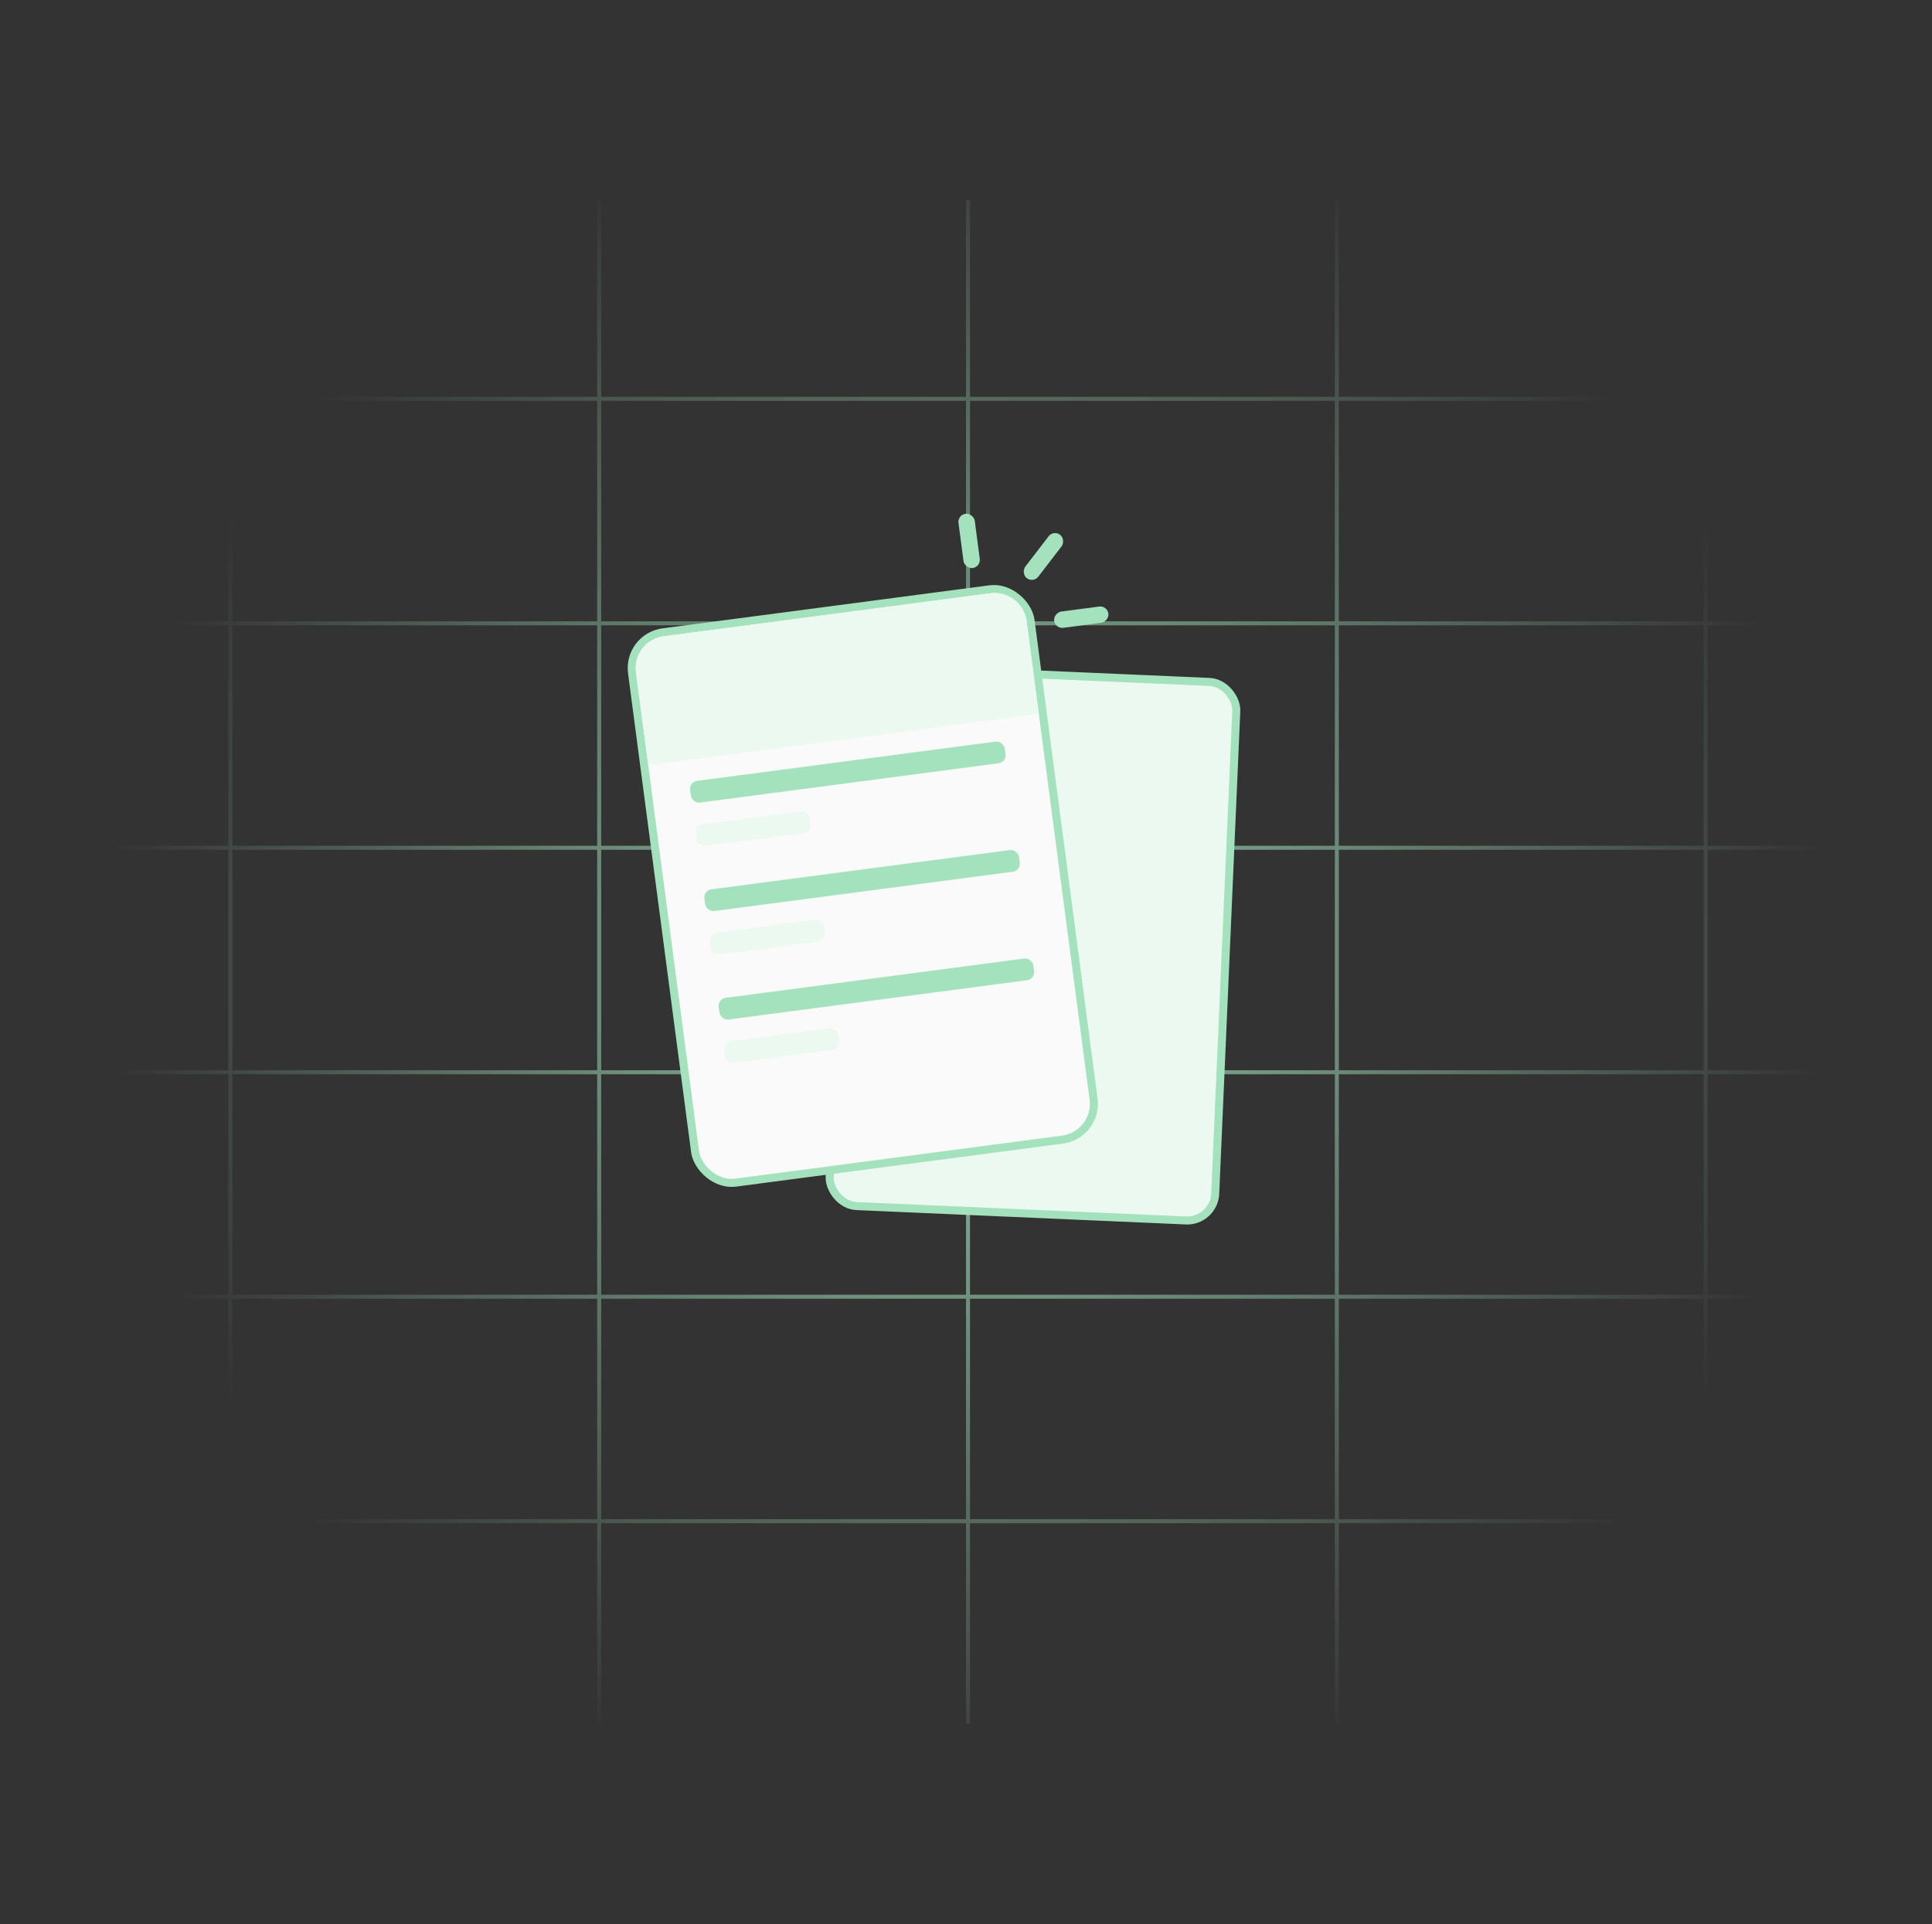 <svg width="251" height="250" viewBox="0 0 251 250" fill="none" xmlns="http://www.w3.org/2000/svg">
<rect x="0" y="0" width="251" height="250" fill="#333333" stroke="none"/>
<mask id="mask0_8616_25989" style="mask-type:alpha" maskUnits="userSpaceOnUse" x="13" y="13" width="225" height="224">
<circle cx="125.5" cy="125" r="111.979" fill="url(#paint0_radial_8616_25989)"/>
</mask>
<g mask="url(#mask0_8616_25989)">
<line x1="125.76" y1="26.041" x2="125.76" y2="223.958" stroke="#A3E2BC" stroke-width="0.521"/>
<line x1="7.792" y1="80.99" x2="243.208" y2="80.99" stroke="#A3E2BC" stroke-width="0.521"/>
<line x1="77.844" y1="26.041" x2="77.844" y2="223.958" stroke="#A3E2BC" stroke-width="0.521"/>
<line x1="7.792" y1="110.156" x2="243.208" y2="110.156" stroke="#A3E2BC" stroke-width="0.521"/>
<line x1="29.927" y1="26.041" x2="29.927" y2="223.958" stroke="#A3E2BC" stroke-width="0.521"/>
<line x1="7.792" y1="139.323" x2="243.208" y2="139.323" stroke="#A3E2BC" stroke-width="0.521"/>
<line x1="173.677" y1="26.041" x2="173.677" y2="223.958" stroke="#A3E2BC" stroke-width="0.521"/>
<line x1="7.792" y1="51.823" x2="243.208" y2="51.823" stroke="#A3E2BC" stroke-width="0.521"/>
<line x1="7.792" y1="197.656" x2="243.208" y2="197.656" stroke="#A3E2BC" stroke-width="0.521"/>
<line x1="221.594" y1="26.041" x2="221.594" y2="223.958" stroke="#A3E2BC" stroke-width="0.521"/>
<line x1="7.792" y1="168.49" x2="243.208" y2="168.49" stroke="#A3E2BC" stroke-width="0.521"/>
</g>
<rect x="110.685" y="86.579" width="50.137" height="70.04" rx="3.646" transform="rotate(2.5 110.685 86.579)" fill="#EBF9F0" stroke="#A3E2BC" stroke-width="1.042"/>
<rect x="81.499" y="82.773" width="52.221" height="72.124" rx="4.688" transform="rotate(-7.5 81.499 82.773)" fill="#FAFAFA" stroke="#A3E2BC" stroke-width="1.042"/>
<path d="M82.627 87.353C82.327 85.071 83.933 82.978 86.214 82.678L128.693 77.085C130.975 76.785 133.068 78.391 133.368 80.672L134.958 92.75L84.217 99.431L82.627 87.353Z" fill="#EBF9F0"/>
<rect x="143.86" y="78.673" width="2.132" height="7.108" rx="1.066" transform="rotate(82.5 143.86 78.673)" fill="#A3E2BC"/>
<rect x="124.385" y="66.898" width="2.132" height="7.108" rx="1.066" transform="rotate(-7.5 124.385 66.898)" fill="#A3E2BC"/>
<rect x="136.88" y="68.838" width="2.132" height="7.108" rx="1.066" transform="rotate(37.5 136.88 68.838)" fill="#A3E2BC"/>
<rect x="89.522" y="101.601" width="41.227" height="2.843" rx="1.042" transform="rotate(-7.5 89.522 101.601)" fill="#A3E2BC"/>
<rect x="91.377" y="115.695" width="41.227" height="2.843" rx="1.042" transform="rotate(-7.5 91.377 115.695)" fill="#A3E2BC"/>
<rect x="93.233" y="129.79" width="41.227" height="2.843" rx="1.042" transform="rotate(-7.5 93.233 129.79)" fill="#A3E2BC"/>
<rect x="90.264" y="107.238" width="14.927" height="2.843" rx="1.042" transform="rotate(-7.5 90.264 107.238)" fill="#EBF9F0"/>
<rect x="92.12" y="121.333" width="14.927" height="2.843" rx="1.042" transform="rotate(-7.5 92.12 121.333)" fill="#EBF9F0"/>
<rect x="93.975" y="135.428" width="14.927" height="2.843" rx="1.042" transform="rotate(-7.5 93.975 135.428)" fill="#EBF9F0"/>
<defs>
<radialGradient id="paint0_radial_8616_25989" cx="0" cy="0" r="1" gradientUnits="userSpaceOnUse" gradientTransform="translate(125.5 125) rotate(90) scale(111.979)">
<stop stop-color="white" stop-opacity="0.9"/>
<stop offset="1" stop-color="#D9D9D9" stop-opacity="0"/>
</radialGradient>
</defs>
</svg>

